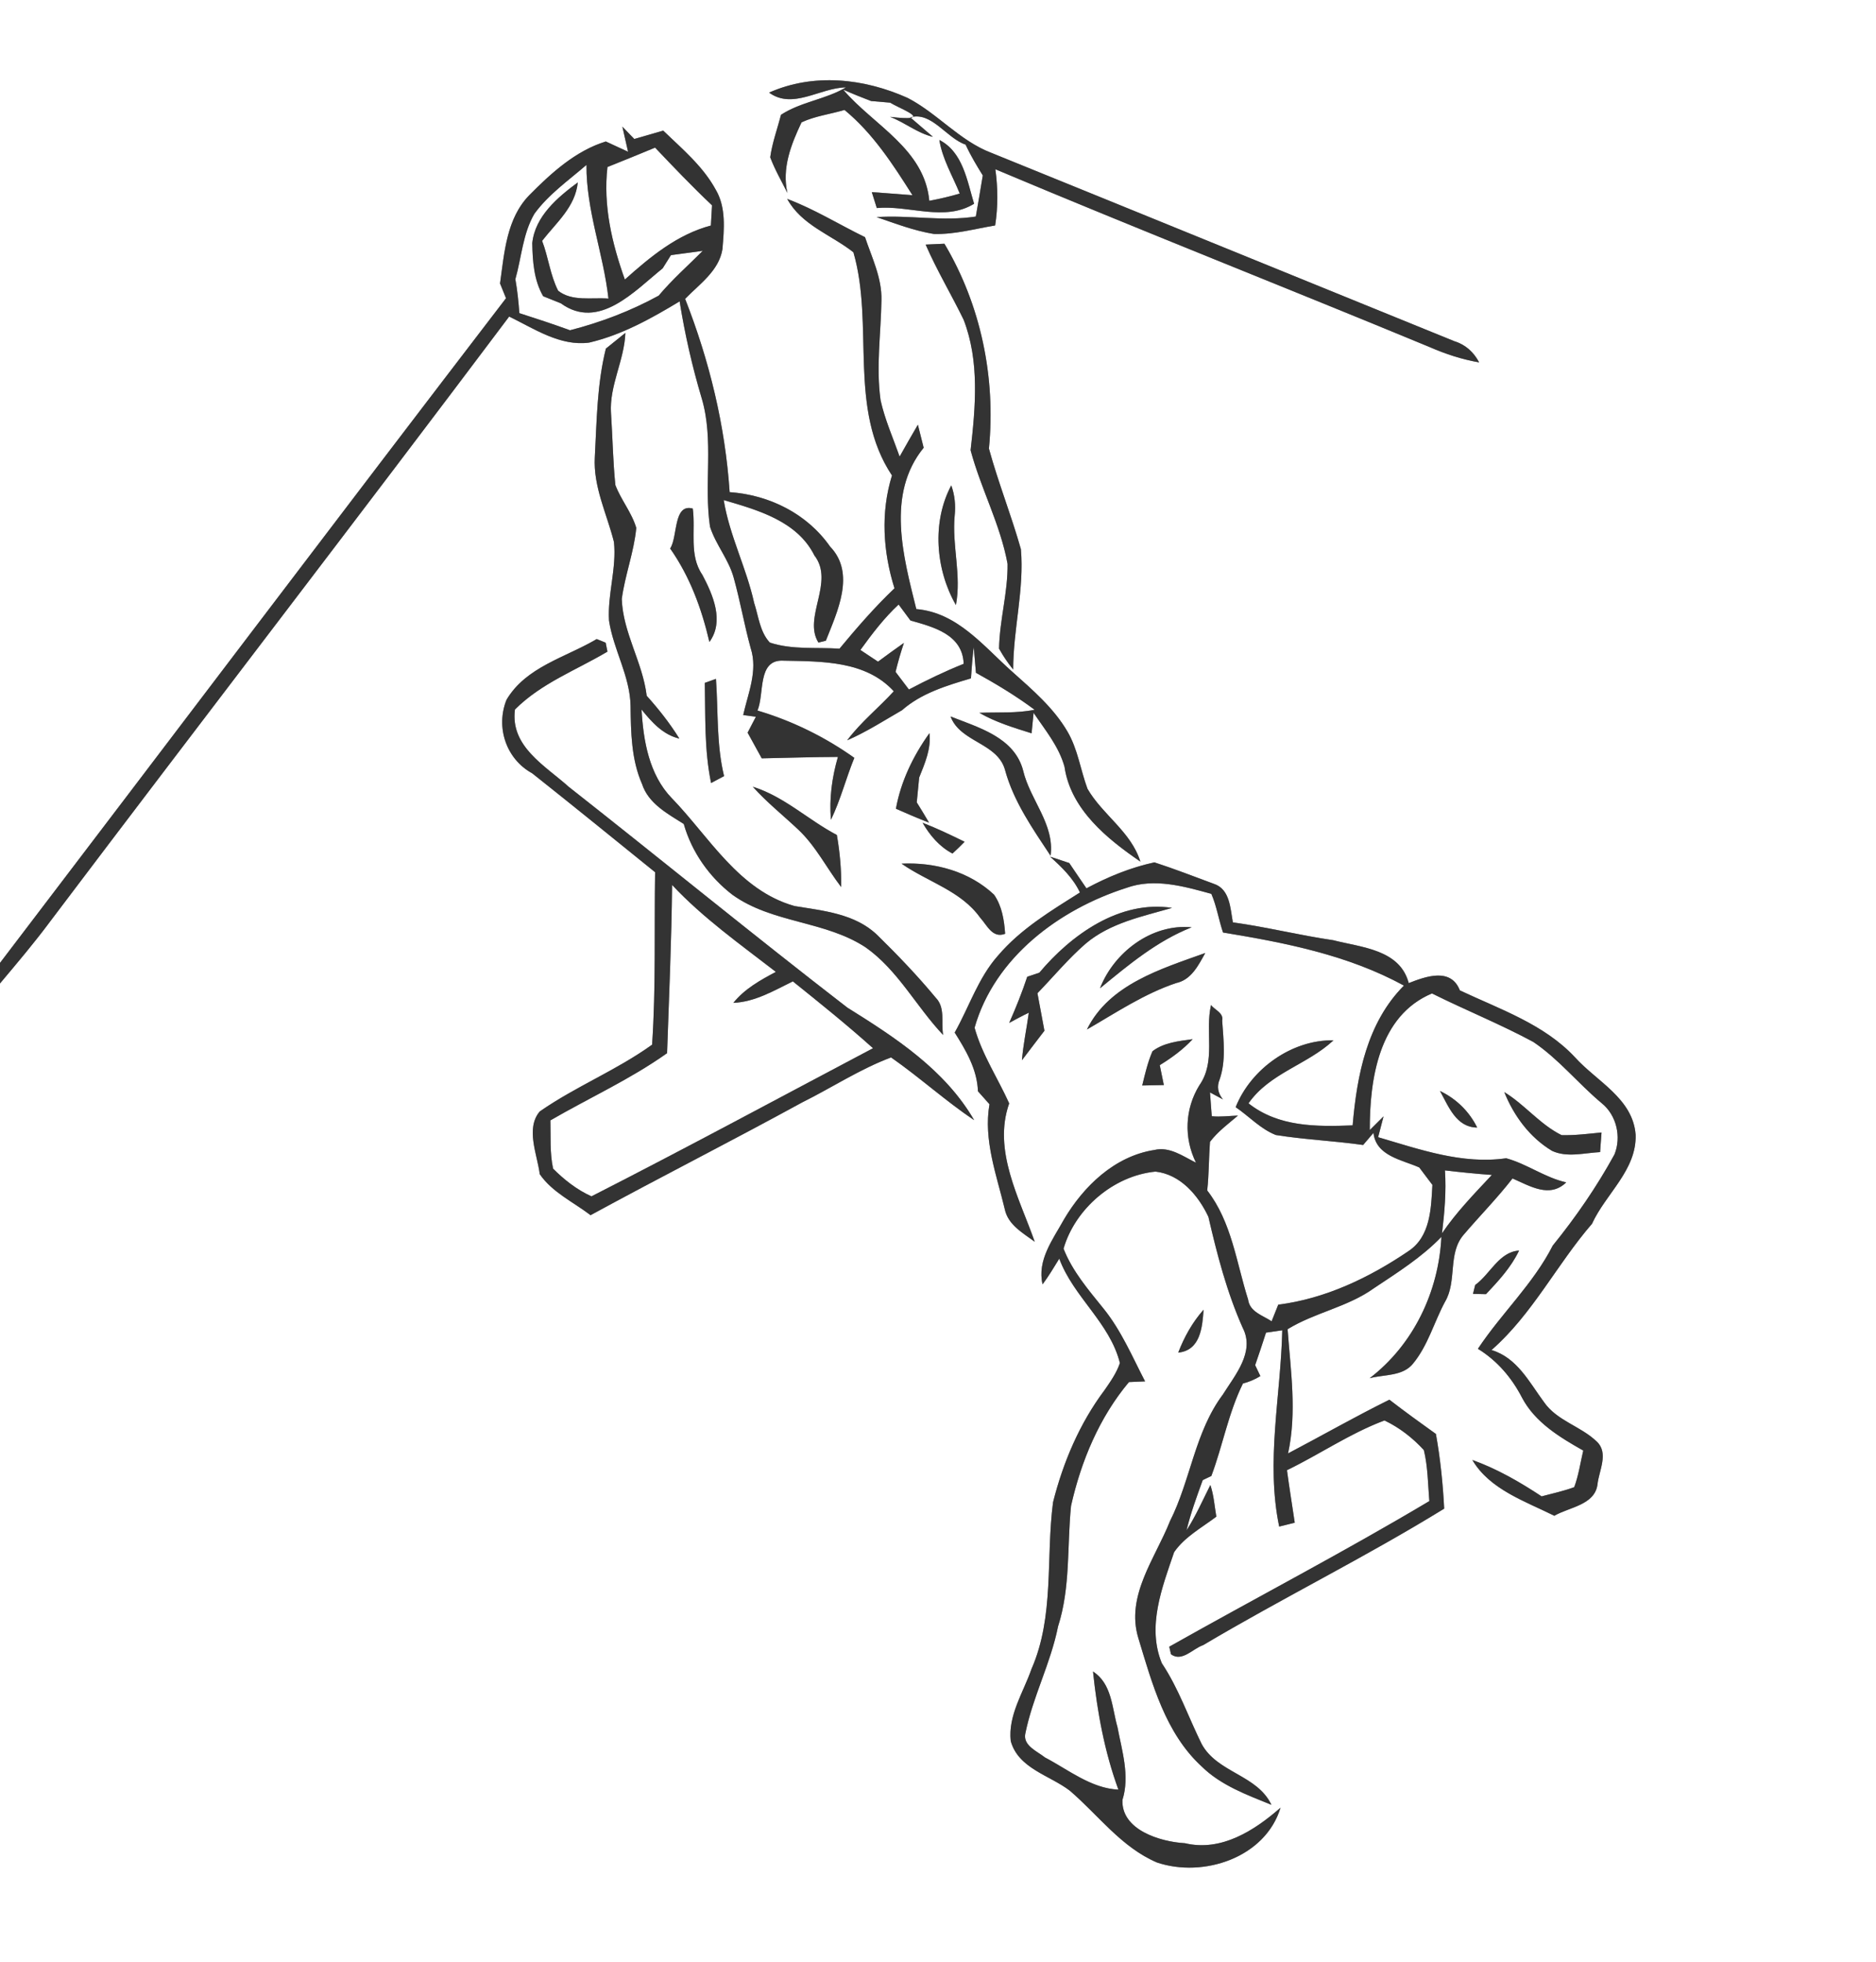 <svg width="263pt" height="275pt" viewBox="0 0 263 275" xmlns="http://www.w3.org/2000/svg"><rect x="0" y="0" width="263" height="275" fill="#808080" stroke="none"/><g fill="#FFF"><path d="M0 0h263v275H0V137.84c2.42-2.88 4.86-5.76 7.1-8.78 21.36-28.28 42.99-56.36 64.28-84.69 3.5 1.69 7.13 4.19 11.21 3.65 4.56-1.06 8.71-3.38 12.69-5.78.73 4.6 1.77 9.15 3.1 13.61 1.73 5.86.27 12.02 1.16 17.98.8 2.51 2.62 4.58 3.32 7.15.91 3.27 1.49 6.63 2.39 9.9 1.01 3.14-.38 6.3-1.06 9.34l1.78.24c-.39.74-.78 1.48-1.16 2.23l1.98 3.6c3.56-.07 7.12-.19 10.68-.2-.83 2.86-1.23 5.83-.98 8.81 1.35-2.79 2.11-5.82 3.28-8.68a46.065 46.065 0 0 0-13.58-6.63c1.01-2.37-.06-7.21 3.66-6.99 5.36.11 11.52-.01 15.45 4.29-2.13 2.33-4.62 4.32-6.53 6.87 2.69-1.17 5.16-2.76 7.69-4.22 2.73-2.4 6.25-3.44 9.66-4.46.1-1.46.21-2.93.39-4.38.08.9.23 2.7.31 3.6 2.84 1.57 5.62 3.24 8.22 5.18-2.55.52-5.16.32-7.74.43 2.28 1.32 4.81 2.08 7.32 2.87l.28-2.87c1.62 2.41 3.56 4.72 4.34 7.58.87 5.95 5.95 10.07 10.63 13.27-1.31-4.19-5.29-6.54-7.41-10.2-.99-2.66-1.36-5.56-2.82-8.04-1.93-3.3-4.88-5.82-7.7-8.34-4.03-3.57-7.69-8.32-13.48-8.81-1.82-7.33-4.26-16.11 1.03-22.61-.2-.81-.61-2.42-.81-3.23-.87 1.48-1.72 2.97-2.56 4.47-.92-2.62-2.07-5.19-2.67-7.91-.65-4.66.05-9.35.12-14.02.08-3.11-1.34-5.95-2.3-8.83-3.64-1.77-7.1-3.93-10.91-5.36 2.03 3.7 6.15 5.01 9.28 7.48 2.96 10.18-.81 21.93 5.41 31.28-1.61 5.19-1.26 10.68.35 15.82-2.77 2.63-5.27 5.52-7.71 8.46-3.24-.22-6.65.18-9.77-.86-1.4-1.51-1.58-3.69-2.2-5.57-1.08-4.91-3.45-9.42-4.26-14.4 4.76 1.4 10.3 2.93 12.71 7.76 2.89 3.73-1.64 8.68.57 12.21.26-.06.78-.19 1.04-.26 1.59-4.05 4.21-9.43.6-13.18-3.23-4.62-8.52-7.25-14.09-7.64-.62-9.3-2.84-18.43-6.24-27.09 2-2.07 4.74-3.92 5.23-6.97.23-2.79.54-5.85-.96-8.37-1.79-3.27-4.7-5.69-7.34-8.24-1.36.39-2.71.78-4.06 1.17-.42-.43-1.25-1.3-1.67-1.73l.8 3.52-3.12-1.44c-4.24 1.31-7.65 4.42-10.71 7.51-3.22 3.29-3.51 8.09-4.12 12.39.21.51.63 1.55.84 2.07C47.19 72.78 23.66 103.92 0 134.96V0m107.82 12.98c3.33 2.43 7.15-.69 10.78-.73-2.86 1.69-6.3 2.01-9.11 3.84-.51 1.98-1.23 3.92-1.51 5.96.65 1.74 1.59 3.34 2.41 5-.8-3.48.51-6.8 1.98-9.9 1.9-.89 4.02-1.14 6.02-1.74 4 3.29 6.79 7.63 9.53 11.95-1.9-.14-3.8-.3-5.7-.43.18.56.53 1.67.7 2.23 4.54-.42 9.48 1.95 13.64-.6-.98-3.21-1.56-7.25-4.87-8.94.42 2.66 1.86 5.04 2.86 7.51-1.4.42-2.83.74-4.27 1.02-.68-7.3-7.81-10.58-12.08-15.59 1.29.57 2.6 1.1 3.92 1.6.67.06 2.01.17 2.67.23l.54.3c1.34.72 5.62 2.41-.55 1.69 2.07.78 3.84 2.29 6.01 2.8-.8-.69-2.38-2.05-3.18-2.73 2.98-.87 5.07 2.91 7.76 3.82.69 1.5 1.54 2.92 2.41 4.32-.33 1.92-.63 3.84-.98 5.76-4.63.72-9.27-.23-13.91.08 2.63.9 5.26 1.91 8.02 2.36 2.91.09 5.75-.72 8.6-1.19.41-2.61.39-5.26.03-7.88 20.23 8.52 40.66 16.55 60.94 24.95 2.2.96 4.5 1.71 6.88 2.12-.74-1.41-1.9-2.48-3.43-2.95-21.64-8.78-43.26-17.62-64.91-26.4-4.47-1.69-7.58-5.54-11.77-7.71-6.1-2.74-13.17-3.53-19.43-.75m15.56 2.4c.27.27.27.27 0 0m6.39 18.9c1.57 3.62 3.61 7.01 5.33 10.55 2.24 5.83 1.66 12.21.97 18.27 1.43 5.38 4.17 10.4 5.18 15.92.06 4-1.12 7.9-1.19 11.89a19.82 19.82 0 0 0 1.98 2.93c0-5.65 1.57-11.24 1.08-16.87-1.34-4.74-3.18-9.34-4.48-14.1.97-9.95-1.12-20.1-6.24-28.71l-2.63.12M84.94 48.86c-1.24 4.95-1.28 10.12-1.55 15.19-.24 4.18 1.69 7.96 2.68 11.91.39 3.69-.91 7.33-.69 11.02.62 4.1 2.95 7.78 3.02 11.98.05 3.69.1 7.5 1.62 10.95.9 2.73 3.57 4.14 5.84 5.58 1.11 3.93 3.59 7.44 6.82 9.92 5.58 4.01 12.96 3.62 18.67 7.37 4.54 3.2 7.11 8.32 10.87 12.28-.3-1.71.33-3.83-1.03-5.21-2.56-3.09-5.35-6-8.21-8.8-3.12-3-7.55-3.39-11.6-4.06-7.83-2.22-11.91-9.66-17.22-15.14-3.16-3.28-3.97-8.03-4.22-12.4 1.43 1.76 2.99 3.53 5.3 4.07-1.33-2.14-2.89-4.12-4.58-6-.56-4.68-3.33-8.83-3.49-13.57.45-3.36 1.71-6.58 2.03-9.96-.64-2.16-2.14-3.92-2.93-6.01-.34-3.34-.39-6.7-.61-10.05-.26-3.88 1.87-7.41 2.01-11.27-.68.55-2.05 1.65-2.73 2.2m49.07 35.94c.8-4.19-.57-8.35-.17-12.55.15-1.43.01-2.86-.48-4.22-2.74 5.14-2.2 11.8.65 16.77m-40.06-7.92c2.77 3.94 4.42 8.44 5.5 13.1 2.13-2.9.49-6.63-.99-9.42-1.89-2.76-.92-6.17-1.34-9.28-2.75-.75-2.08 3.95-3.17 5.6m-22.94 21.2c-1.54 3.83-.07 8.29 3.59 10.3 5.78 4.58 11.5 9.23 17.24 13.87-.13 8.05.12 16.14-.42 24.17-4.97 3.58-10.74 5.87-15.76 9.37-2 2.39-.34 6.01.01 8.78 1.73 2.53 4.71 3.91 7.12 5.75 9.84-5.36 19.84-10.43 29.67-15.81 4.17-2.07 8.1-4.67 12.46-6.3 3.99 2.78 7.6 6.07 11.65 8.79-4.09-7.05-11.02-11.56-17.76-15.76-13.16-10.15-26.01-20.69-39.08-30.96-3.29-2.96-8.22-5.64-7.54-10.83 3.67-3.69 8.58-5.51 12.97-8.12-.07-.31-.19-.94-.25-1.25-.31-.13-.94-.38-1.26-.51-4.35 2.58-9.9 3.88-12.64 8.51m27.8-2.37c.09 4.69-.08 9.41.88 14.04.6-.33 1.21-.65 1.82-.97-1.09-4.47-.81-9.08-1.14-13.63l-1.56.56m34.45 4.71c1.36 3.63 6.55 3.67 7.63 7.47 1.2 4.44 3.89 8.27 6.39 12.05.6-4.4-2.87-7.82-3.84-11.92-1.21-4.67-6.24-6.04-10.18-7.6m-2.96 2.34c-2.27 3.17-4 6.73-4.7 10.59 1.53.68 3.07 1.34 4.64 1.95-.56-.96-1.13-1.9-1.72-2.84.12-1.16.22-2.32.34-3.48.79-1.98 1.7-4.04 1.44-6.22m-24.76 7.51c1.94 2.17 4.22 3.98 6.33 5.97 2.49 2.32 4.01 5.42 6.06 8.09.03-2.45-.19-4.89-.61-7.3-4.02-2.11-7.38-5.39-11.78-6.76m23.8 5.05c1.01 1.75 2.37 3.36 4.19 4.31.58-.53 1.15-1.08 1.7-1.65-1.94-.95-3.88-1.88-5.89-2.66m17.88 4.75c1.62 1.46 3.23 3 4.18 5.02-4.08 2.58-8.32 5.12-11.48 8.84-2.78 3.12-4.05 7.2-6.08 10.79 1.59 2.52 3.15 5.16 3.26 8.23.41.45 1.21 1.36 1.62 1.82-.87 5 .99 9.9 2.14 14.7.46 2.21 2.53 3.33 4.2 4.57-2.16-6.15-5.9-12.8-3.58-19.39-1.59-3.53-3.84-6.92-4.85-10.61 2.81-9.86 11.88-16.6 21.3-19.6 3.9-1.41 8.06-.21 11.89.84.75 1.73 1.03 3.62 1.64 5.42 8.71 1.43 17.51 3.15 25.36 7.44-5.17 5.19-6.59 12.58-7.19 19.59-5.06.2-10.42.23-14.6-3.09 2.98-4.26 8.26-5.41 11.91-8.83-5.84-.1-11.59 4.02-13.71 9.37 1.88 1.28 3.48 3.05 5.63 3.9 4.06.65 8.17.82 12.24 1.4.36-.43 1.09-1.27 1.45-1.7.36 3.26 4.01 3.77 6.42 4.85.61.82 1.22 1.63 1.84 2.44-.18 3.31-.27 7.25-3.36 9.29-5.47 3.71-11.63 6.66-18.25 7.5-.23.58-.7 1.75-.93 2.33-1.26-.84-3.07-1.31-3.3-3.06-1.64-5.18-2.3-10.85-5.73-15.28.25-2.27.22-4.55.39-6.81 1.09-1.44 2.56-2.52 3.92-3.68-1.22.04-2.45.21-3.67.09-.07-.83-.19-2.5-.25-3.34.45.25 1.37.73 1.82.98-.72-.87-.88-1.8-.47-2.79.92-2.66.54-5.49.36-8.24.23-1.11-1.04-1.49-1.56-2.2-.88 3.75.72 7.88-1.63 11.24-2.05 3.32-2.2 7.38-.48 10.86-1.84-.9-3.68-2.29-5.84-1.78-5.55.86-9.92 5.07-12.68 9.75-1.54 2.79-3.78 5.69-2.99 9.08.86-1.15 1.59-2.38 2.34-3.6 1.99 5.37 7.1 9 8.5 14.63-.47 1.4-1.33 2.61-2.16 3.81-3.48 4.64-5.8 10.1-7.21 15.7-1.02 7.77.21 16.01-3.03 23.39-1.14 3.28-3.3 6.48-2.9 10.09 1.07 3.85 5.45 4.78 8.28 6.95 4 3.43 7.23 7.93 12.21 10.06 6.49 2.19 15.19-.65 17.33-7.68-3.65 3.2-8.31 6.2-13.4 4.98-3.49-.2-8.96-1.87-8.76-6.08 1.05-3.36-.07-6.86-.7-10.19-.78-2.73-.78-6.09-3.43-7.79.59 5.62 1.61 11.23 3.56 16.55-3.82-.17-7.01-2.79-10.3-4.51-1.07-.86-3.06-1.64-2.76-3.29 1.03-5.17 3.57-9.9 4.6-15.08 1.76-5.47 1.25-11.26 1.82-16.89 1.41-6.27 3.96-12.39 8.12-17.35.56-.03 1.69-.07 2.26-.1-1.8-3.46-3.34-7.12-5.81-10.18-2.11-2.63-4.38-5.24-5.62-8.42 1.62-5.59 7.01-10.23 12.89-10.8 3.5.39 6.01 3.34 7.42 6.35 1.22 5.28 2.59 10.57 4.81 15.55 1.74 3.37-1.08 6.62-2.78 9.34-3.93 5.24-4.52 12-7.42 17.75-2.07 5.23-6.24 10.47-4.43 16.41 1.93 6.37 3.8 13.32 8.88 17.98 2.69 2.65 6.33 3.97 9.77 5.37-1.99-4.21-7.56-4.47-9.77-8.51-1.87-3.77-3.24-7.81-5.59-11.33-2.12-5.15.04-10.62 1.72-15.57 1.47-2.14 3.88-3.43 5.92-4.98-.26-1.48-.35-3-.84-4.43-1.08 2.14-2.04 4.34-3.34 6.35.58-2.4 1.43-4.72 2.27-7.04.3-.14.91-.44 1.21-.58 1.6-4.27 2.39-8.83 4.43-12.96.87-.23 1.68-.57 2.44-1.04-.18-.38-.54-1.15-.73-1.53.52-1.52 1.04-3.03 1.52-4.56.57-.08 1.71-.25 2.28-.33-.2 9.15-2.33 18.38-.43 27.51.54-.13 1.64-.4 2.18-.54-.36-2.45-.76-4.9-1.09-7.36 4.6-2.23 8.87-5.18 13.67-6.97 2.09.99 3.96 2.45 5.52 4.15.57 2.34.57 4.76.77 7.15-11.96 7.13-24.33 13.57-36.46 20.41.06.27.18.8.24 1.06 1.55 1.13 3.05-.79 4.51-1.28 11.13-6.61 22.77-12.34 33.79-19.13-.18-3.51-.54-7.01-1.16-10.47-2.2-1.57-4.38-3.15-6.52-4.8-4.81 2.38-9.47 5.04-14.21 7.53 1.26-5.76.36-11.61-.06-17.41 3.82-2.34 8.41-3.1 12.08-5.73 3.3-2.2 6.7-4.33 9.48-7.21-.38 7.68-3.92 15.11-10.06 19.81 2.04-.55 4.65-.24 6.1-2.07 2.08-2.53 2.93-5.78 4.46-8.63 1.73-2.9.35-6.78 2.62-9.41 2.26-2.65 4.71-5.13 6.85-7.89 2.44 1.06 5.21 2.81 7.53.55-2.99-.67-5.53-2.6-8.42-3.38-6.16.89-12.13-1.25-17.95-2.95l.76-2.92c-.48.48-1.44 1.44-1.93 1.92-.01-7.14 1.25-16.01 8.72-19.15 4.7 2.34 9.59 4.31 14.21 6.8 3.57 2.41 6.29 5.83 9.58 8.58 2.09 1.68 2.79 4.74 1.79 7.19-2.48 4.52-5.4 8.76-8.65 12.77-2.73 5.37-7.19 9.49-10.49 14.47 2.69 1.65 4.74 4.05 6.18 6.84 1.84 3.48 5.27 5.54 8.59 7.42-.41 1.71-.65 3.48-1.27 5.13-1.49.55-3.04.88-4.57 1.29-3.06-2.02-6.25-3.86-9.71-5.1 2.43 4.13 7.4 5.78 11.49 7.82 2.09-1.21 5.66-1.51 6.05-4.37.2-1.95 1.62-4.41-.1-6.03-2.23-2.16-5.59-2.91-7.4-5.54-2.07-2.79-3.75-6.2-7.35-7.29 5.75-5.05 9.14-11.98 14.09-17.7 1.92-4.21 6.27-7.52 6.11-12.48-.38-5.07-5.43-7.45-8.49-10.84-4.36-4.67-10.52-6.73-16.15-9.39-1.27-3.24-4.78-1.95-7.17-1.02-1.24-4.73-6.67-5-10.58-6.01-4.72-.69-9.35-1.85-14.07-2.5-.37-1.94-.39-4.64-2.66-5.4-2.77-1.02-5.53-2.1-8.34-3.01-3.34.72-6.53 2.03-9.53 3.64-.8-1.19-1.62-2.36-2.41-3.55-.89-.3-1.79-.6-2.68-.89m-20.83.98c3.64 2.55 8.33 3.8 11.01 7.56.98 1.06 1.72 2.95 3.51 2.27-.13-1.9-.44-3.88-1.55-5.48-3.47-3.26-8.28-4.57-12.97-4.35m19.32 15.28l-1.7.57c-.73 2.2-1.59 4.35-2.53 6.47.9-.49 1.81-.98 2.75-1.43-.3 2.22-.78 4.42-.96 6.66 1.05-1.38 2.09-2.76 3.15-4.13-.32-1.76-.65-3.51-.98-5.26 2.24-2.31 4.3-4.81 6.74-6.93 3.42-2.91 7.93-3.82 12.13-5.03-7.31-1.12-14.11 3.73-18.6 9.08m8.5 2.19c4-3.28 7.97-6.62 12.85-8.55-5.58-.53-10.88 3.48-12.85 8.55m-1.83 5.77c4.08-2.35 8.01-5 12.52-6.51 2.13-.47 3.1-2.48 4.07-4.21-6.16 2.22-13.47 4.38-16.59 10.72m9.19 3.05c-.67 1.54-1.04 3.18-1.44 4.8.75-.01 2.27-.05 3.03-.06-.14-.7-.43-2.09-.57-2.79 1.67-1.03 3.27-2.19 4.61-3.64-1.93.27-4.03.47-5.63 1.69m40.3 5.57c1.21 2.16 2.26 5.09 5.22 5.13-1.12-2.27-2.94-4.04-5.22-5.13m9.02.16c1.34 3.33 3.58 6.37 6.69 8.23 2.11.98 4.51.29 6.74.18.06-.92.13-1.84.2-2.75-1.86.18-3.73.42-5.6.37-3.03-1.5-5.16-4.28-8.03-6.03m-4.08 27.03c-.08.31-.23.94-.31 1.25l1.82.04c1.76-1.86 3.53-3.78 4.64-6.11-2.81.18-4.06 3.32-6.15 4.82m-41.63 9.48c3.11-.31 3.38-3.57 3.55-6.01-1.56 1.76-2.71 3.82-3.55 6.01z"/><path d="M85.16 23.41c2.23-.9 4.46-1.79 6.68-2.72 2.61 2.75 5.23 5.49 7.98 8.09l-.16 2.83c-4.72 1.25-8.5 4.39-12.06 7.57-1.81-5.06-3.06-10.37-2.44-15.77z"/><path d="M74.92 29.96c1.98-2.72 4.78-4.67 7.3-6.85-.05 6.4 2.38 12.43 3.08 18.74-2.33-.18-5.1.44-7.05-1.1-1.12-2.19-1.37-4.7-2.25-6.99 1.97-2.54 4.66-4.76 5-8.19-2.83 2.09-5.99 4.75-6.38 8.5.05 2.55.22 5.19 1.53 7.45.62.25 1.85.74 2.47.99 5.33 3.87 10.36-1.75 14.28-4.9.29-.46.87-1.39 1.16-1.85l4.46-.6c-2.08 2.08-4.29 4.03-6.18 6.28-3.92 2.15-8.11 3.74-12.43 4.85-2.35-.86-4.72-1.63-7.1-2.4-.12-1.59-.28-3.19-.56-4.76.87-3.06 1.04-6.38 2.67-9.17zM120.62 91.1c1.63-2.25 3.32-4.48 5.36-6.37.42.56 1.24 1.68 1.66 2.24 3.23.91 7.31 1.95 7.46 6.07-2.63 1.05-5.17 2.28-7.68 3.6-.62-.83-1.24-1.65-1.87-2.47.33-1.37.73-2.73 1.17-4.06-1.23.86-2.43 1.74-3.63 2.63-.82-.55-1.65-1.09-2.47-1.64zM94.22 124.03c4.34 4.64 9.55 8.32 14.55 12.19-2.18 1.15-4.39 2.39-5.96 4.34 3.04-.13 5.68-1.71 8.34-3.01 3.8 3.05 7.61 6.11 11.24 9.37-13.14 6.94-26.23 14.01-39.47 20.76-2.03-.91-3.82-2.32-5.38-3.88-.48-2.22-.32-4.52-.38-6.77 5.44-3.15 11.24-5.78 16.36-9.42.27-7.85.62-15.72.7-23.58zM202.57 164.04c2.19.26 4.38.48 6.58.64-2.45 2.62-4.97 5.2-6.99 8.18.35-2.92.61-5.87.41-8.82z"/></g><g fill="#333"><path d="M107.82 12.98c6.26-2.78 13.33-1.99 19.43.75 4.19 2.17 7.3 6.02 11.77 7.71 21.65 8.78 43.27 17.62 64.91 26.4 1.53.47 2.69 1.54 3.43 2.95-2.38-.41-4.68-1.16-6.88-2.12-20.28-8.4-40.71-16.43-60.94-24.95.36 2.62.38 5.27-.03 7.88-2.85.47-5.69 1.28-8.6 1.19-2.76-.45-5.39-1.46-8.02-2.36 4.64-.31 9.28.64 13.91-.08.35-1.92.65-3.84.98-5.76-.87-1.4-1.72-2.82-2.41-4.32-2.69-.91-4.78-4.69-7.76-3.82.8.68 2.38 2.04 3.18 2.73-2.17-.51-3.94-2.02-6.01-2.8 6.17.72 1.89-.97.55-1.69l-.54-.3c-.66-.06-2-.17-2.67-.23-1.32-.5-2.63-1.03-3.92-1.6 4.27 5.01 11.4 8.29 12.08 15.59 1.44-.28 2.87-.6 4.27-1.02-1-2.47-2.44-4.85-2.86-7.51 3.31 1.69 3.89 5.73 4.87 8.94-4.16 2.55-9.1.18-13.64.6-.17-.56-.52-1.67-.7-2.23 1.9.13 3.8.29 5.7.43-2.74-4.32-5.53-8.66-9.53-11.95-2 .6-4.12.85-6.02 1.74-1.47 3.1-2.78 6.42-1.98 9.9-.82-1.66-1.76-3.26-2.41-5 .28-2.04 1-3.98 1.51-5.96 2.81-1.83 6.25-2.15 9.11-3.84-3.63.04-7.45 3.16-10.78.73z"/><path d="M123.38 15.38c.27.27.27.27 0 0zM87.25 17.75c.42.43 1.25 1.3 1.67 1.73 1.35-.39 2.7-.78 4.06-1.17 2.64 2.55 5.55 4.97 7.34 8.24 1.5 2.52 1.19 5.58.96 8.37-.49 3.05-3.23 4.9-5.23 6.97 3.4 8.66 5.62 17.79 6.24 27.09 5.57.39 10.86 3.02 14.09 7.64 3.61 3.75.99 9.13-.6 13.18-.26.07-.78.2-1.04.26-2.21-3.53 2.32-8.48-.57-12.21-2.41-4.83-7.95-6.36-12.71-7.76.81 4.98 3.18 9.49 4.26 14.4.62 1.88.8 4.06 2.2 5.57 3.12 1.04 6.53.64 9.77.86 2.44-2.94 4.94-5.83 7.71-8.46-1.61-5.14-1.96-10.63-.35-15.82-6.22-9.35-2.45-21.1-5.41-31.28-3.13-2.47-7.25-3.78-9.28-7.48 3.81 1.43 7.27 3.59 10.91 5.36.96 2.88 2.38 5.72 2.3 8.83-.07 4.67-.77 9.36-.12 14.02.6 2.72 1.75 5.29 2.67 7.91.84-1.5 1.69-2.99 2.56-4.47.2.81.61 2.42.81 3.23-5.29 6.5-2.85 15.28-1.03 22.61 5.79.49 9.45 5.24 13.48 8.81 2.82 2.52 5.77 5.04 7.7 8.34 1.46 2.48 1.83 5.38 2.82 8.04 2.12 3.66 6.1 6.01 7.41 10.2-4.68-3.2-9.76-7.32-10.63-13.27-.78-2.86-2.72-5.17-4.34-7.58l-.28 2.87c-2.51-.79-5.04-1.55-7.32-2.87 2.58-.11 5.19.09 7.74-.43-2.6-1.94-5.38-3.61-8.22-5.18-.08-.9-.23-2.7-.31-3.6-.18 1.45-.29 2.92-.39 4.38-3.41 1.02-6.93 2.06-9.66 4.46-2.53 1.46-5 3.05-7.69 4.22 1.91-2.55 4.4-4.54 6.53-6.87-3.93-4.3-10.09-4.18-15.45-4.29-3.72-.22-2.65 4.62-3.66 6.99 4.86 1.44 9.44 3.69 13.58 6.63-1.17 2.86-1.93 5.89-3.28 8.68-.25-2.98.15-5.95.98-8.81-3.56.01-7.12.13-10.68.2l-1.98-3.6c.38-.75.77-1.49 1.16-2.23l-1.78-.24c.68-3.04 2.07-6.2 1.06-9.34-.9-3.27-1.48-6.63-2.39-9.9-.7-2.57-2.52-4.64-3.32-7.15-.89-5.96.57-12.12-1.16-17.98-1.33-4.46-2.37-9.01-3.1-13.61-3.98 2.4-8.13 4.72-12.69 5.78-4.08.54-7.71-1.96-11.21-3.65C50.09 72.7 28.46 100.78 7.1 129.06c-2.24 3.02-4.68 5.9-7.1 8.78v-2.88c23.66-31.04 47.19-62.18 70.94-93.16-.21-.52-.63-1.56-.84-2.07.61-4.3.9-9.1 4.12-12.39 3.06-3.09 6.47-6.2 10.71-7.51l3.12 1.44-.8-3.52m-2.09 5.66c-.62 5.4.63 10.71 2.44 15.77 3.56-3.18 7.34-6.32 12.06-7.57l.16-2.83c-2.75-2.6-5.37-5.34-7.98-8.09-2.22.93-4.45 1.82-6.68 2.72m-10.24 6.55c-1.63 2.79-1.8 6.11-2.67 9.17.28 1.57.44 3.17.56 4.76 2.38.77 4.75 1.54 7.1 2.4 4.32-1.11 8.51-2.7 12.43-4.85 1.89-2.25 4.1-4.2 6.18-6.28l-4.46.6c-.29.46-.87 1.39-1.16 1.85-3.92 3.15-8.95 8.77-14.28 4.9-.62-.25-1.85-.74-2.47-.99-1.31-2.26-1.48-4.9-1.53-7.45.39-3.75 3.55-6.41 6.38-8.5-.34 3.43-3.03 5.65-5 8.19.88 2.29 1.13 4.8 2.25 6.99 1.95 1.54 4.72.92 7.05 1.1-.7-6.31-3.13-12.34-3.08-18.74-2.52 2.18-5.32 4.13-7.3 6.85m45.7 61.14c.82.55 1.65 1.09 2.47 1.64 1.2-.89 2.4-1.77 3.63-2.63-.44 1.33-.84 2.69-1.17 4.06.63.82 1.25 1.64 1.87 2.47 2.51-1.32 5.05-2.55 7.68-3.6-.15-4.12-4.23-5.16-7.46-6.07-.42-.56-1.24-1.68-1.66-2.24-2.04 1.89-3.73 4.12-5.36 6.37z"/><path d="M129.77 34.28l2.63-.12c5.12 8.61 7.21 18.76 6.24 28.71 1.3 4.76 3.14 9.36 4.48 14.1.49 5.63-1.08 11.22-1.08 16.87-.75-.92-1.41-1.9-1.98-2.93.07-3.99 1.25-7.89 1.19-11.89-1.01-5.52-3.75-10.54-5.18-15.92.69-6.06 1.27-12.44-.97-18.27-1.72-3.54-3.76-6.93-5.33-10.55zM84.94 48.86c.68-.55 2.05-1.65 2.73-2.2-.14 3.86-2.27 7.39-2.01 11.27.22 3.35.27 6.71.61 10.05.79 2.09 2.29 3.85 2.93 6.01-.32 3.38-1.58 6.6-2.03 9.96.16 4.74 2.93 8.89 3.49 13.57 1.69 1.88 3.25 3.86 4.58 6-2.31-.54-3.87-2.31-5.3-4.07.25 4.37 1.06 9.12 4.22 12.4 5.31 5.48 9.39 12.92 17.22 15.14 4.05.67 8.48 1.06 11.6 4.06 2.86 2.8 5.65 5.71 8.21 8.8 1.36 1.38.73 3.5 1.03 5.21-3.76-3.96-6.33-9.08-10.87-12.28-5.71-3.75-13.09-3.36-18.67-7.37-3.23-2.48-5.71-5.99-6.82-9.92-2.27-1.44-4.94-2.85-5.84-5.58-1.52-3.45-1.57-7.26-1.62-10.95-.07-4.2-2.4-7.88-3.02-11.98-.22-3.69 1.08-7.33.69-11.02-.99-3.95-2.92-7.73-2.68-11.91.27-5.07.31-10.24 1.55-15.19zM134.01 84.8c-2.85-4.97-3.39-11.63-.65-16.77.49 1.36.63 2.79.48 4.22-.4 4.2.97 8.36.17 12.55z"/><path d="M93.95 76.88c1.09-1.65.42-6.35 3.17-5.6.42 3.11-.55 6.52 1.34 9.28 1.48 2.79 3.12 6.52.99 9.42-1.08-4.66-2.73-9.16-5.5-13.1zM71.01 98.08c2.74-4.63 8.29-5.93 12.64-8.51.32.13.95.38 1.26.51.06.31.18.94.25 1.25-4.39 2.61-9.3 4.43-12.97 8.12-.68 5.19 4.25 7.87 7.54 10.83 13.07 10.27 25.92 20.81 39.08 30.96 6.74 4.2 13.67 8.71 17.76 15.76-4.05-2.72-7.66-6.01-11.65-8.79-4.36 1.63-8.29 4.23-12.46 6.3-9.83 5.38-19.83 10.45-29.67 15.81-2.41-1.84-5.39-3.22-7.12-5.75-.35-2.77-2.01-6.39-.01-8.78 5.02-3.5 10.79-5.79 15.76-9.37.54-8.03.29-16.12.42-24.17-5.74-4.64-11.46-9.29-17.24-13.87-3.66-2.01-5.13-6.47-3.59-10.3m23.21 25.95c-.08 7.86-.43 15.73-.7 23.58-5.12 3.64-10.92 6.27-16.36 9.42.06 2.25-.1 4.55.38 6.77 1.56 1.56 3.35 2.97 5.38 3.88 13.24-6.75 26.33-13.82 39.47-20.76-3.63-3.26-7.44-6.32-11.24-9.37-2.66 1.3-5.3 2.88-8.34 3.01 1.57-1.95 3.78-3.19 5.96-4.34-5-3.87-10.21-7.55-14.55-12.19z"/><path d="M98.81 95.71l1.56-.56c.33 4.55.05 9.16 1.14 13.63-.61.32-1.22.64-1.82.97-.96-4.63-.79-9.35-.88-14.04zM133.26 100.42c3.94 1.56 8.97 2.93 10.18 7.6.97 4.1 4.44 7.52 3.84 11.92-2.5-3.78-5.19-7.61-6.39-12.05-1.08-3.8-6.27-3.84-7.63-7.47zM130.3 102.76c.26 2.18-.65 4.24-1.44 6.22-.12 1.16-.22 2.32-.34 3.48.59.94 1.16 1.88 1.72 2.84-1.57-.61-3.11-1.27-4.64-1.95.7-3.86 2.43-7.42 4.7-10.59zM105.54 110.27c4.4 1.37 7.76 4.65 11.78 6.76.42 2.41.64 4.85.61 7.3-2.05-2.67-3.57-5.77-6.06-8.09-2.11-1.99-4.39-3.8-6.33-5.97zM129.34 115.32c2.01.78 3.95 1.71 5.89 2.66-.55.57-1.12 1.12-1.7 1.65-1.82-.95-3.18-2.56-4.19-4.31zM147.22 120.07c.89.29 1.79.59 2.68.89.79 1.19 1.61 2.36 2.41 3.55 3-1.61 6.19-2.92 9.53-3.64 2.81.91 5.57 1.99 8.34 3.01 2.27.76 2.29 3.46 2.66 5.4 4.72.65 9.35 1.81 14.07 2.5 3.91 1.01 9.34 1.28 10.58 6.01 2.39-.93 5.9-2.22 7.17 1.02 5.63 2.66 11.79 4.72 16.15 9.39 3.06 3.39 8.11 5.77 8.49 10.84.16 4.96-4.19 8.27-6.11 12.48-4.95 5.72-8.34 12.65-14.09 17.7 3.6 1.09 5.28 4.5 7.35 7.29 1.81 2.63 5.17 3.38 7.4 5.54 1.72 1.62.3 4.08.1 6.03-.39 2.86-3.96 3.16-6.05 4.37-4.09-2.04-9.06-3.69-11.49-7.82 3.46 1.24 6.65 3.08 9.71 5.1 1.53-.41 3.08-.74 4.57-1.29.62-1.65.86-3.42 1.27-5.13-3.32-1.88-6.75-3.94-8.59-7.42-1.44-2.79-3.49-5.19-6.18-6.84 3.3-4.98 7.76-9.1 10.49-14.47 3.25-4.01 6.17-8.25 8.65-12.77 1-2.45.3-5.51-1.79-7.19-3.29-2.75-6.01-6.17-9.58-8.58-4.62-2.49-9.51-4.46-14.21-6.8-7.47 3.14-8.73 12.01-8.72 19.15.49-.48 1.45-1.44 1.93-1.92l-.76 2.92c5.82 1.7 11.79 3.84 17.95 2.95 2.89.78 5.43 2.71 8.42 3.38-2.32 2.26-5.09.51-7.53-.55-2.14 2.76-4.59 5.24-6.85 7.89-2.27 2.63-.89 6.51-2.62 9.41-1.53 2.85-2.38 6.1-4.46 8.63-1.45 1.83-4.06 1.52-6.1 2.07 6.14-4.7 9.68-12.13 10.06-19.81-2.78 2.88-6.18 5.01-9.48 7.21-3.67 2.63-8.26 3.39-12.08 5.73.42 5.8 1.32 11.65.06 17.41 4.74-2.49 9.4-5.15 14.21-7.53 2.14 1.65 4.32 3.23 6.52 4.8.62 3.46.98 6.96 1.16 10.47-11.02 6.79-22.66 12.52-33.79 19.13-1.46.49-2.96 2.41-4.51 1.28-.06-.26-.18-.79-.24-1.06 12.13-6.84 24.5-13.28 36.46-20.41-.2-2.39-.2-4.81-.77-7.15-1.56-1.7-3.43-3.16-5.52-4.15-4.8 1.79-9.07 4.74-13.67 6.97.33 2.46.73 4.91 1.09 7.36-.54.14-1.64.41-2.18.54-1.9-9.13.23-18.36.43-27.51-.57.08-1.71.25-2.28.33-.48 1.53-1 3.04-1.52 4.56.19.38.55 1.15.73 1.53-.76.47-1.57.81-2.44 1.04-2.04 4.13-2.83 8.69-4.43 12.96-.3.14-.91.44-1.21.58-.84 2.32-1.69 4.64-2.27 7.04 1.3-2.01 2.26-4.21 3.34-6.35.49 1.43.58 2.95.84 4.43-2.04 1.55-4.45 2.84-5.92 4.98-1.68 4.95-3.84 10.42-1.72 15.57 2.35 3.52 3.72 7.56 5.59 11.33 2.21 4.04 7.78 4.3 9.77 8.51-3.44-1.4-7.08-2.72-9.77-5.37-5.08-4.66-6.95-11.61-8.88-17.98-1.81-5.94 2.36-11.18 4.43-16.41 2.9-5.75 3.49-12.51 7.42-17.75 1.7-2.72 4.52-5.97 2.78-9.34-2.22-4.98-3.59-10.27-4.81-15.55-1.41-3.01-3.92-5.96-7.42-6.35-5.88.57-11.27 5.21-12.89 10.8 1.24 3.18 3.51 5.79 5.62 8.42 2.47 3.06 4.01 6.72 5.81 10.18-.57.03-1.7.07-2.26.1-4.16 4.96-6.71 11.08-8.12 17.35-.57 5.63-.06 11.42-1.82 16.89-1.03 5.18-3.57 9.91-4.6 15.08-.3 1.65 1.69 2.43 2.76 3.29 3.29 1.72 6.48 4.34 10.3 4.51-1.95-5.32-2.97-10.93-3.56-16.55 2.65 1.7 2.65 5.06 3.43 7.79.63 3.33 1.75 6.83.7 10.19-.2 4.21 5.27 5.88 8.76 6.08 5.09 1.22 9.75-1.78 13.4-4.98-2.14 7.03-10.84 9.87-17.33 7.68-4.98-2.13-8.21-6.63-12.21-10.06-2.83-2.17-7.21-3.1-8.28-6.95-.4-3.61 1.76-6.81 2.9-10.09 3.24-7.38 2.01-15.62 3.03-23.39 1.41-5.6 3.73-11.06 7.21-15.7.83-1.2 1.69-2.41 2.16-3.81-1.4-5.63-6.51-9.26-8.5-14.63-.75 1.22-1.48 2.45-2.34 3.6-.79-3.39 1.45-6.29 2.99-9.08 2.76-4.68 7.13-8.89 12.68-9.75 2.16-.51 4 .88 5.84 1.78-1.72-3.48-1.57-7.54.48-10.86 2.35-3.36.75-7.49 1.63-11.24.52.71 1.79 1.09 1.56 2.2.18 2.75.56 5.58-.36 8.24-.41.99-.25 1.92.47 2.79-.45-.25-1.37-.73-1.82-.98.06.84.18 2.51.25 3.34 1.22.12 2.45-.05 3.67-.09-1.36 1.16-2.83 2.24-3.92 3.68-.17 2.26-.14 4.54-.39 6.81 3.43 4.43 4.09 10.1 5.73 15.28.23 1.75 2.04 2.22 3.3 3.06.23-.58.7-1.75.93-2.33 6.62-.84 12.78-3.79 18.25-7.5 3.09-2.04 3.18-5.98 3.36-9.29-.62-.81-1.23-1.62-1.84-2.44-2.41-1.08-6.06-1.59-6.42-4.85-.36.43-1.09 1.27-1.45 1.7-4.07-.58-8.18-.75-12.24-1.4-2.15-.85-3.75-2.62-5.63-3.9 2.12-5.35 7.87-9.47 13.71-9.37-3.65 3.42-8.93 4.57-11.91 8.83 4.18 3.32 9.54 3.29 14.6 3.09.6-7.01 2.02-14.4 7.19-19.59-7.85-4.29-16.65-6.01-25.36-7.44-.61-1.8-.89-3.69-1.64-5.42-3.83-1.05-7.99-2.25-11.89-.84-9.42 3-18.49 9.74-21.3 19.6 1.01 3.69 3.26 7.08 4.85 10.61-2.32 6.59 1.42 13.24 3.58 19.39-1.67-1.24-3.74-2.36-4.2-4.57-1.15-4.8-3.01-9.7-2.14-14.7-.41-.46-1.21-1.37-1.62-1.82-.11-3.07-1.67-5.71-3.26-8.23 2.03-3.59 3.3-7.67 6.08-10.79 3.16-3.72 7.4-6.26 11.48-8.84-.95-2.02-2.56-3.56-4.18-5.02m55.35 43.97c.2 2.95-.06 5.9-.41 8.82 2.02-2.98 4.54-5.56 6.99-8.18-2.2-.16-4.39-.38-6.58-.64zM126.39 121.05c4.69-.22 9.5 1.09 12.97 4.35 1.11 1.6 1.42 3.58 1.55 5.48-1.79.68-2.53-1.21-3.51-2.27-2.68-3.76-7.37-5.01-11.01-7.56z"/><path d="M145.71 136.33c4.49-5.35 11.29-10.2 18.6-9.08-4.2 1.21-8.71 2.12-12.13 5.03-2.44 2.12-4.5 4.62-6.74 6.93.33 1.75.66 3.5.98 5.26-1.06 1.37-2.1 2.75-3.15 4.13.18-2.24.66-4.44.96-6.66-.94.45-1.85.94-2.75 1.43.94-2.12 1.8-4.27 2.53-6.47l1.7-.57z"/><path d="M154.21 138.52c1.97-5.07 7.27-9.08 12.85-8.55-4.88 1.93-8.85 5.27-12.85 8.55zM152.38 144.29c3.12-6.34 10.43-8.5 16.59-10.72-.97 1.73-1.94 3.74-4.07 4.21-4.51 1.51-8.44 4.16-12.52 6.51zM161.57 147.34c1.6-1.22 3.7-1.42 5.63-1.69-1.34 1.45-2.94 2.61-4.61 3.64.14.7.43 2.09.57 2.79-.76.01-2.28.05-3.03.06.4-1.62.77-3.26 1.44-4.8zM201.87 152.91c2.28 1.09 4.1 2.86 5.22 5.13-2.96-.04-4.01-2.97-5.22-5.13zM210.89 153.07c2.87 1.75 5 4.53 8.03 6.03 1.87.05 3.74-.19 5.6-.37-.07.91-.14 1.83-.2 2.75-2.23.11-4.63.8-6.74-.18-3.11-1.86-5.35-4.9-6.69-8.23zM206.81 180.1c2.09-1.5 3.34-4.64 6.15-4.82-1.11 2.33-2.88 4.25-4.64 6.11l-1.82-.04c.08-.31.23-.94.31-1.25zM165.18 189.58c.84-2.19 1.99-4.25 3.55-6.01-.17 2.44-.44 5.7-3.55 6.01z"/></g></svg>